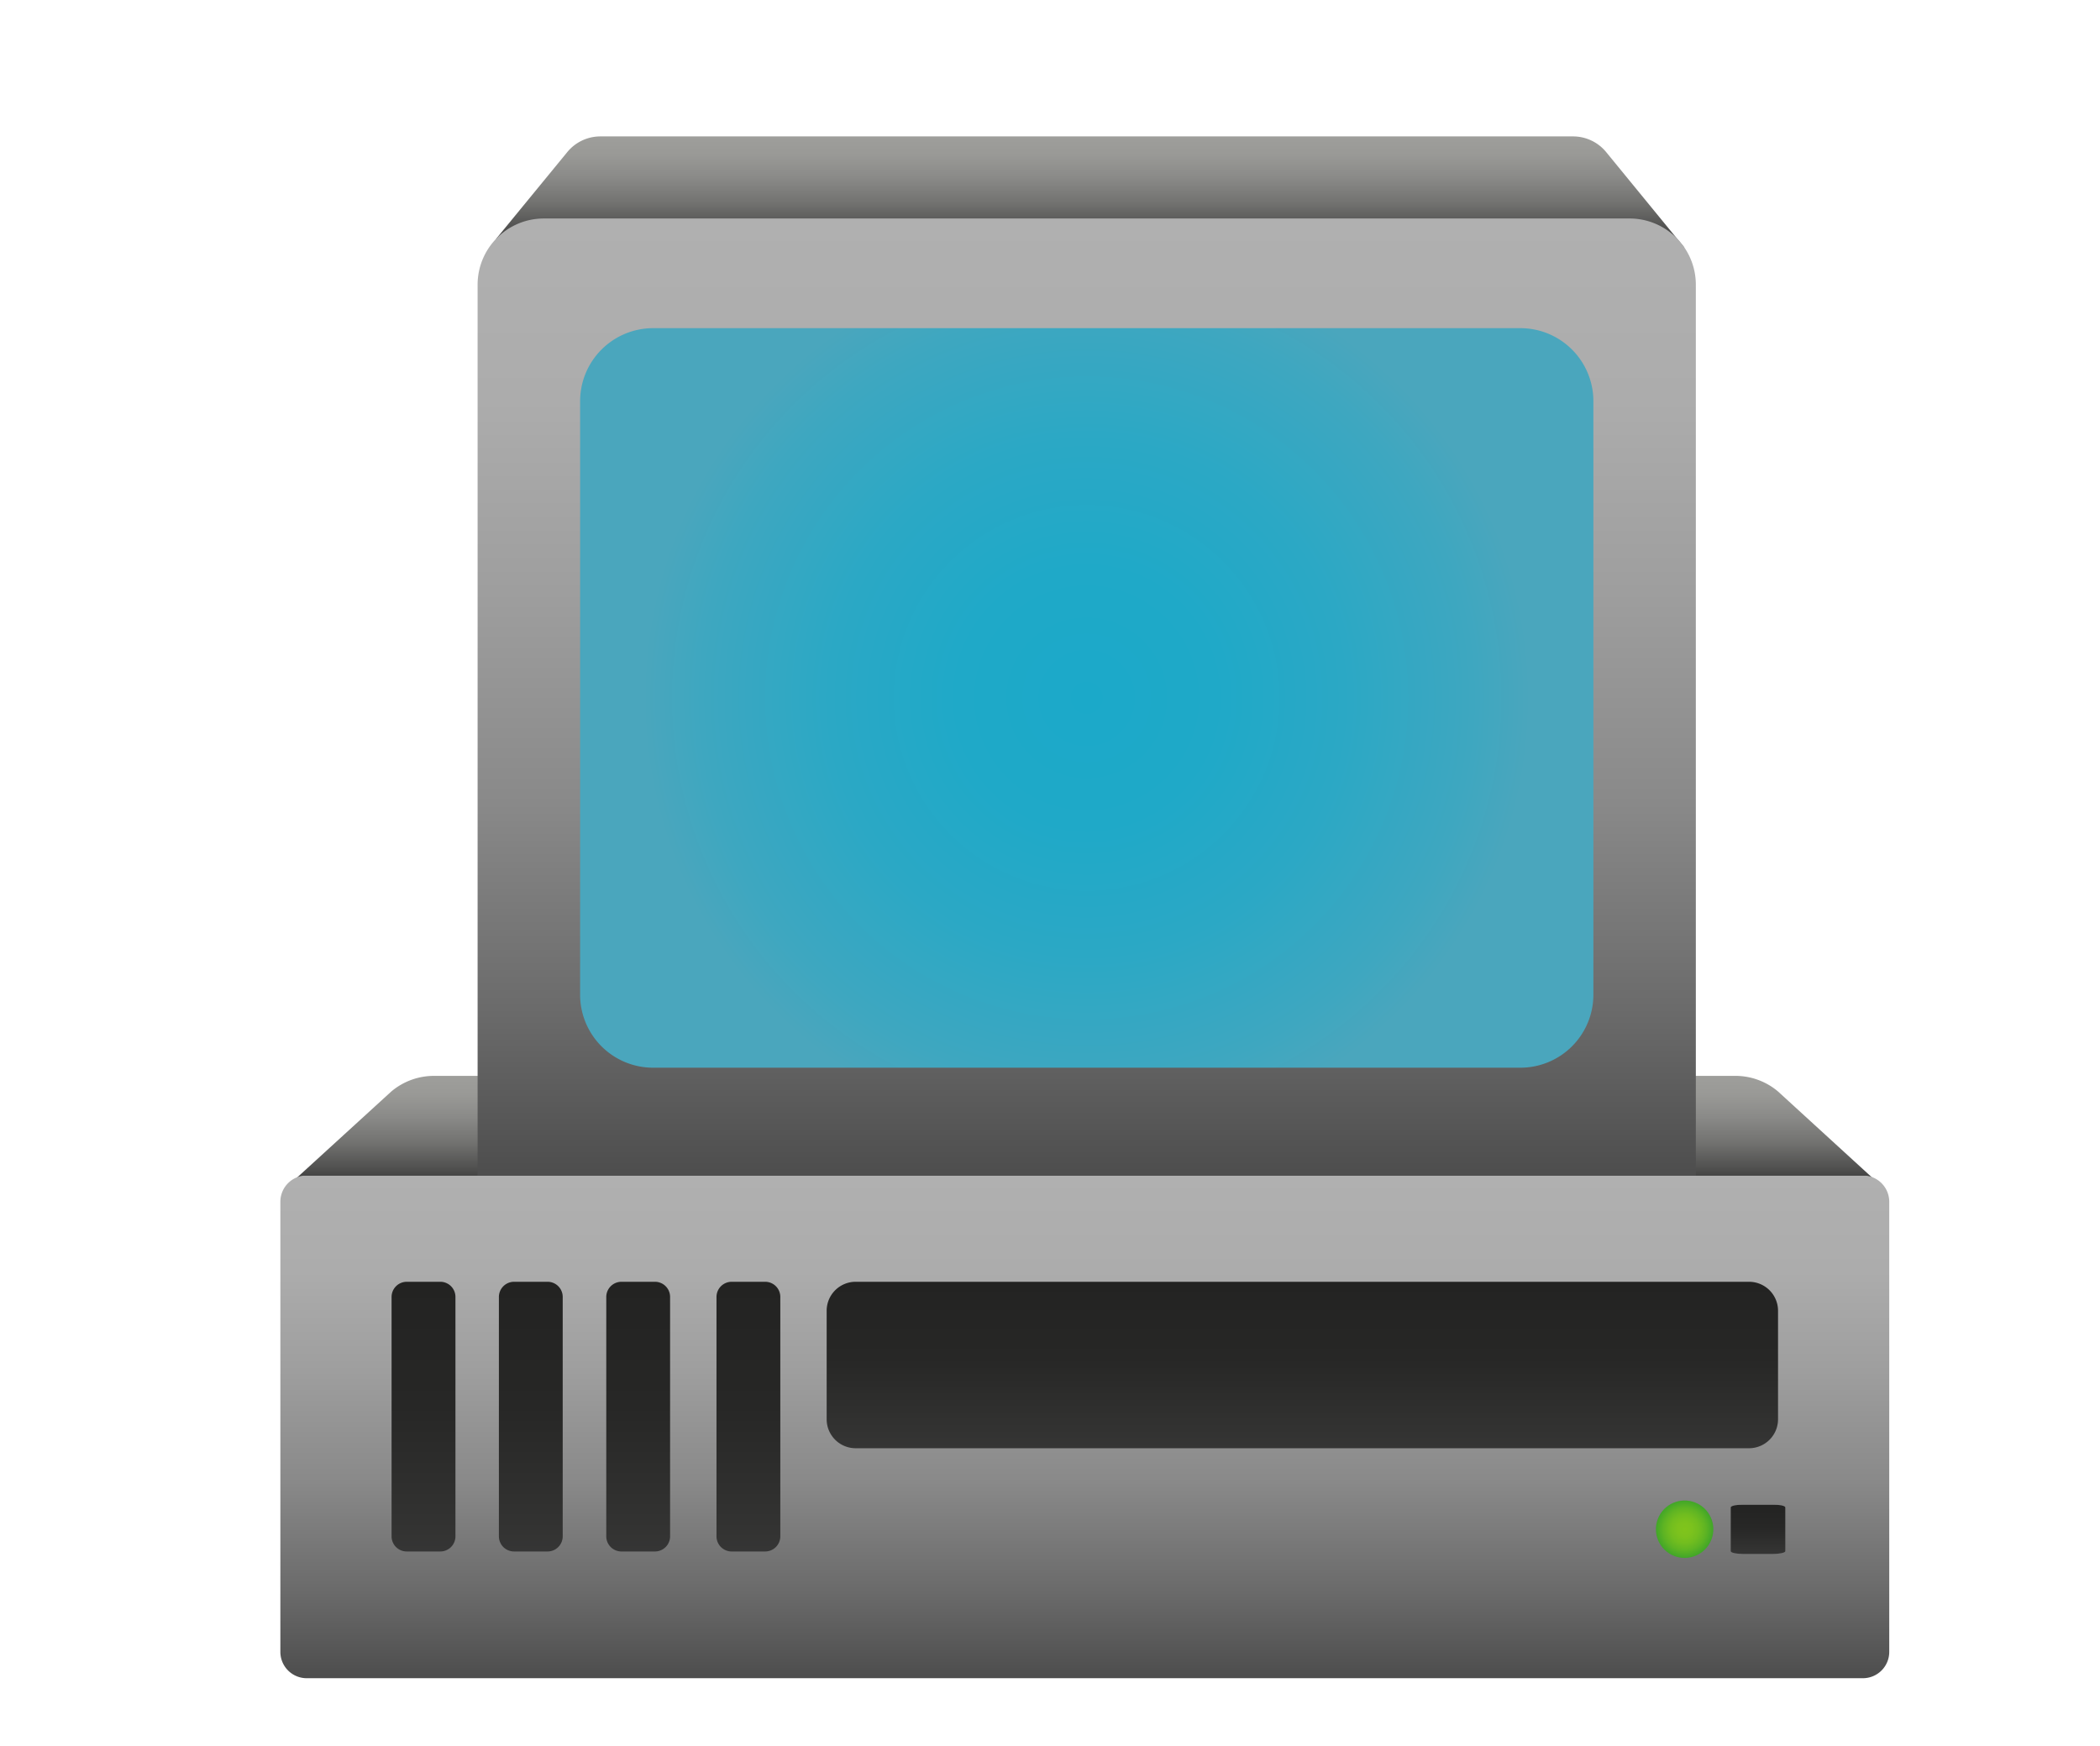 <svg id="Layer_10" data-name="Layer 10" xmlns="http://www.w3.org/2000/svg" xmlns:xlink="http://www.w3.org/1999/xlink" viewBox="0 0 362 301"><defs><style>.cls-1{fill:url(#linear-gradient);}.cls-2{fill:url(#linear-gradient-2);}.cls-3{fill:url(#linear-gradient-3);}.cls-4{fill:url(#radial-gradient);}.cls-5{fill:url(#linear-gradient-4);}.cls-6{fill:url(#linear-gradient-5);}.cls-7{fill:url(#linear-gradient-6);}.cls-8{fill:url(#linear-gradient-7);}.cls-9{fill:url(#linear-gradient-8);}.cls-10{fill:url(#linear-gradient-9);}.cls-11{fill:url(#linear-gradient-10);}.cls-12{fill:url(#radial-gradient-2);}</style><linearGradient id="linear-gradient" x1="187.92" y1="23.5" x2="187.92" y2="42.67" gradientUnits="userSpaceOnUse"><stop offset="0" stop-color="#545454"/><stop offset="0" stop-color="#585858"/><stop offset="0" stop-color="#636363"/><stop offset="0" stop-color="#767675"/><stop offset="0" stop-color="#91918e"/><stop offset="0" stop-color="#9e9e9b"/><stop offset="0.17" stop-color="#999996"/><stop offset="0.37" stop-color="#8a8a88"/><stop offset="0.6" stop-color="#727270"/><stop offset="0.83" stop-color="#50504f"/><stop offset="1" stop-color="#333"/></linearGradient><linearGradient id="linear-gradient-2" x1="187.75" y1="185.5" x2="187.75" y2="204.67" xlink:href="#linear-gradient"/><linearGradient id="linear-gradient-3" x1="187.33" y1="37.67" x2="187.33" y2="203" gradientUnits="userSpaceOnUse"><stop offset="0" stop-color="#545454"/><stop offset="0" stop-color="#505050"/><stop offset="0" stop-color="#454545"/><stop offset="0" stop-color="#323232"/><stop offset="0" stop-color="#232323"/><stop offset="0" stop-color="#272727"/><stop offset="0" stop-color="#333"/><stop offset="0" stop-color="#474747"/><stop offset="0" stop-color="#626262"/><stop offset="0" stop-color="#868686"/><stop offset="0" stop-color="#b0b0b0"/><stop offset="0.19" stop-color="#acacac"/><stop offset="0.39" stop-color="#9e9e9e"/><stop offset="0.61" stop-color="#898989"/><stop offset="0.83" stop-color="#6a6a6a"/><stop offset="1" stop-color="#4d4d4d"/></linearGradient><radialGradient id="radial-gradient" cx="187.33" cy="120.33" r="76.46" gradientUnits="userSpaceOnUse"><stop offset="0" stop-color="#545454"/><stop offset="0" stop-color="#525758"/><stop offset="0" stop-color="#4d5f63"/><stop offset="0" stop-color="#436d76"/><stop offset="0" stop-color="#368091"/><stop offset="0" stop-color="#2699b3"/><stop offset="0" stop-color="#1ba9c9"/><stop offset="0.29" stop-color="#1fa9c8"/><stop offset="0.58" stop-color="#2ba8c5"/><stop offset="0.87" stop-color="#3ea7c0"/><stop offset="1" stop-color="#4aa6bd"/></radialGradient><linearGradient id="linear-gradient-4" x1="187" y1="202.67" x2="187" y2="289.33" xlink:href="#linear-gradient-3"/><linearGradient id="linear-gradient-5" x1="224.5" y1="221" x2="224.5" y2="249.67" gradientUnits="userSpaceOnUse"><stop offset="0" stop-color="#545454"/><stop offset="0" stop-color="#585858"/><stop offset="0" stop-color="#636363"/><stop offset="0" stop-color="#767675"/><stop offset="0" stop-color="#91918e"/><stop offset="0" stop-color="#b0b0ac"/><stop offset="0" stop-color="#acaca8"/><stop offset="0" stop-color="#a0a09d"/><stop offset="0" stop-color="#8c8c89"/><stop offset="0" stop-color="#71716e"/><stop offset="0" stop-color="#4d4d4b"/><stop offset="0" stop-color="#232322"/><stop offset="0.46" stop-color="#272726"/><stop offset="0.92" stop-color="#333332"/><stop offset="1" stop-color="#353535"/></linearGradient><linearGradient id="linear-gradient-6" x1="73" y1="221" x2="73" y2="267.5" xlink:href="#linear-gradient-5"/><linearGradient id="linear-gradient-7" x1="91.5" y1="221" x2="91.5" y2="267.5" xlink:href="#linear-gradient-5"/><linearGradient id="linear-gradient-8" x1="110" y1="221" x2="110" y2="267.5" xlink:href="#linear-gradient-5"/><linearGradient id="linear-gradient-9" x1="129" y1="221" x2="129" y2="267.5" xlink:href="#linear-gradient-5"/><linearGradient id="linear-gradient-10" x1="303.05" y1="259.42" x2="303.05" y2="267.92" xlink:href="#linear-gradient-5"/><radialGradient id="radial-gradient-2" cx="290.3" cy="257.5" r="4.95" gradientTransform="translate(547.9 -26.64) rotate(90)" gradientUnits="userSpaceOnUse"><stop offset="0" stop-color="#80c41c"/><stop offset="0.26" stop-color="#7cc21d"/><stop offset="0.5" stop-color="#71bd1f"/><stop offset="0.74" stop-color="#5eb423"/><stop offset="0.98" stop-color="#43a728"/><stop offset="1" stop-color="#40a629"/></radialGradient></defs><title>Lely Internet</title><g id="Layer_22" data-name="Layer 22"><path class="cls-1" d="M85.49,41.22l12.3-15a7.37,7.37,0,0,1,5.7-2.7H271.17a7.37,7.37,0,0,1,5.7,2.7l13.48,16.47"/><path class="cls-2" d="M51,203.22l16.42-15A11.38,11.38,0,0,1,75,185.5H298.89a11.38,11.38,0,0,1,7.62,2.7l18,16.47"/></g><path class="cls-3" d="M93.75,37.67H280.91a11.42,11.42,0,0,1,11.42,11.42V203h-210V49.09A11.42,11.42,0,0,1,93.75,37.67Z"/><path class="cls-4" d="M112.6,56.58H262.08a12.59,12.59,0,0,1,12.59,12.59V171.5a12.59,12.59,0,0,1-12.59,12.59H112.59A12.59,12.59,0,0,1,100,171.5V69.18A12.6,12.6,0,0,1,112.6,56.58Z"/><path class="cls-5" d="M52.87,202.67H321.13a4.54,4.54,0,0,1,4.54,4.54v77.6a4.54,4.54,0,0,1-4.54,4.54H52.87a4.54,4.54,0,0,1-4.54-4.54V207.2A4.53,4.53,0,0,1,52.87,202.67Z"/><path class="cls-6" d="M142.5,226v18.7a5,5,0,0,0,5,5h154a5,5,0,0,0,5-5V226a5,5,0,0,0-5-5h-154A5,5,0,0,0,142.5,226Z"/><path class="cls-7" d="M70.12,221h5.78a2.61,2.61,0,0,1,2.61,2.61v41.28a2.61,2.61,0,0,1-2.61,2.61H70.11a2.61,2.61,0,0,1-2.61-2.61V223.62A2.62,2.62,0,0,1,70.12,221Z"/><path class="cls-8" d="M88.62,221h5.78A2.61,2.61,0,0,1,97,223.61v41.28a2.61,2.61,0,0,1-2.61,2.61H88.61A2.61,2.61,0,0,1,86,264.89V223.62A2.62,2.62,0,0,1,88.62,221Z"/><path class="cls-9" d="M107.12,221h5.78a2.61,2.61,0,0,1,2.61,2.61v41.28a2.61,2.61,0,0,1-2.61,2.61h-5.78a2.61,2.61,0,0,1-2.61-2.61V223.62A2.62,2.62,0,0,1,107.12,221Z"/><path class="cls-10" d="M126.12,221h5.78a2.61,2.61,0,0,1,2.61,2.61v41.28a2.61,2.61,0,0,1-2.61,2.61h-5.78a2.61,2.61,0,0,1-2.61-2.61V223.62A2.62,2.62,0,0,1,126.12,221Z"/><path class="cls-11" d="M300.59,259.42h4.93c1.23,0,2.23.21,2.23,0.48v7.55c0,0.26-1,.48-2.23.48h-4.94c-1.23,0-2.23-.21-2.23-0.48v-7.55C298.36,259.63,299.36,259.42,300.59,259.42Z"/><circle class="cls-12" cx="290.4" cy="263.67" r="4.95" transform="translate(-76.3 402.9) rotate(-63.03)"/></svg>